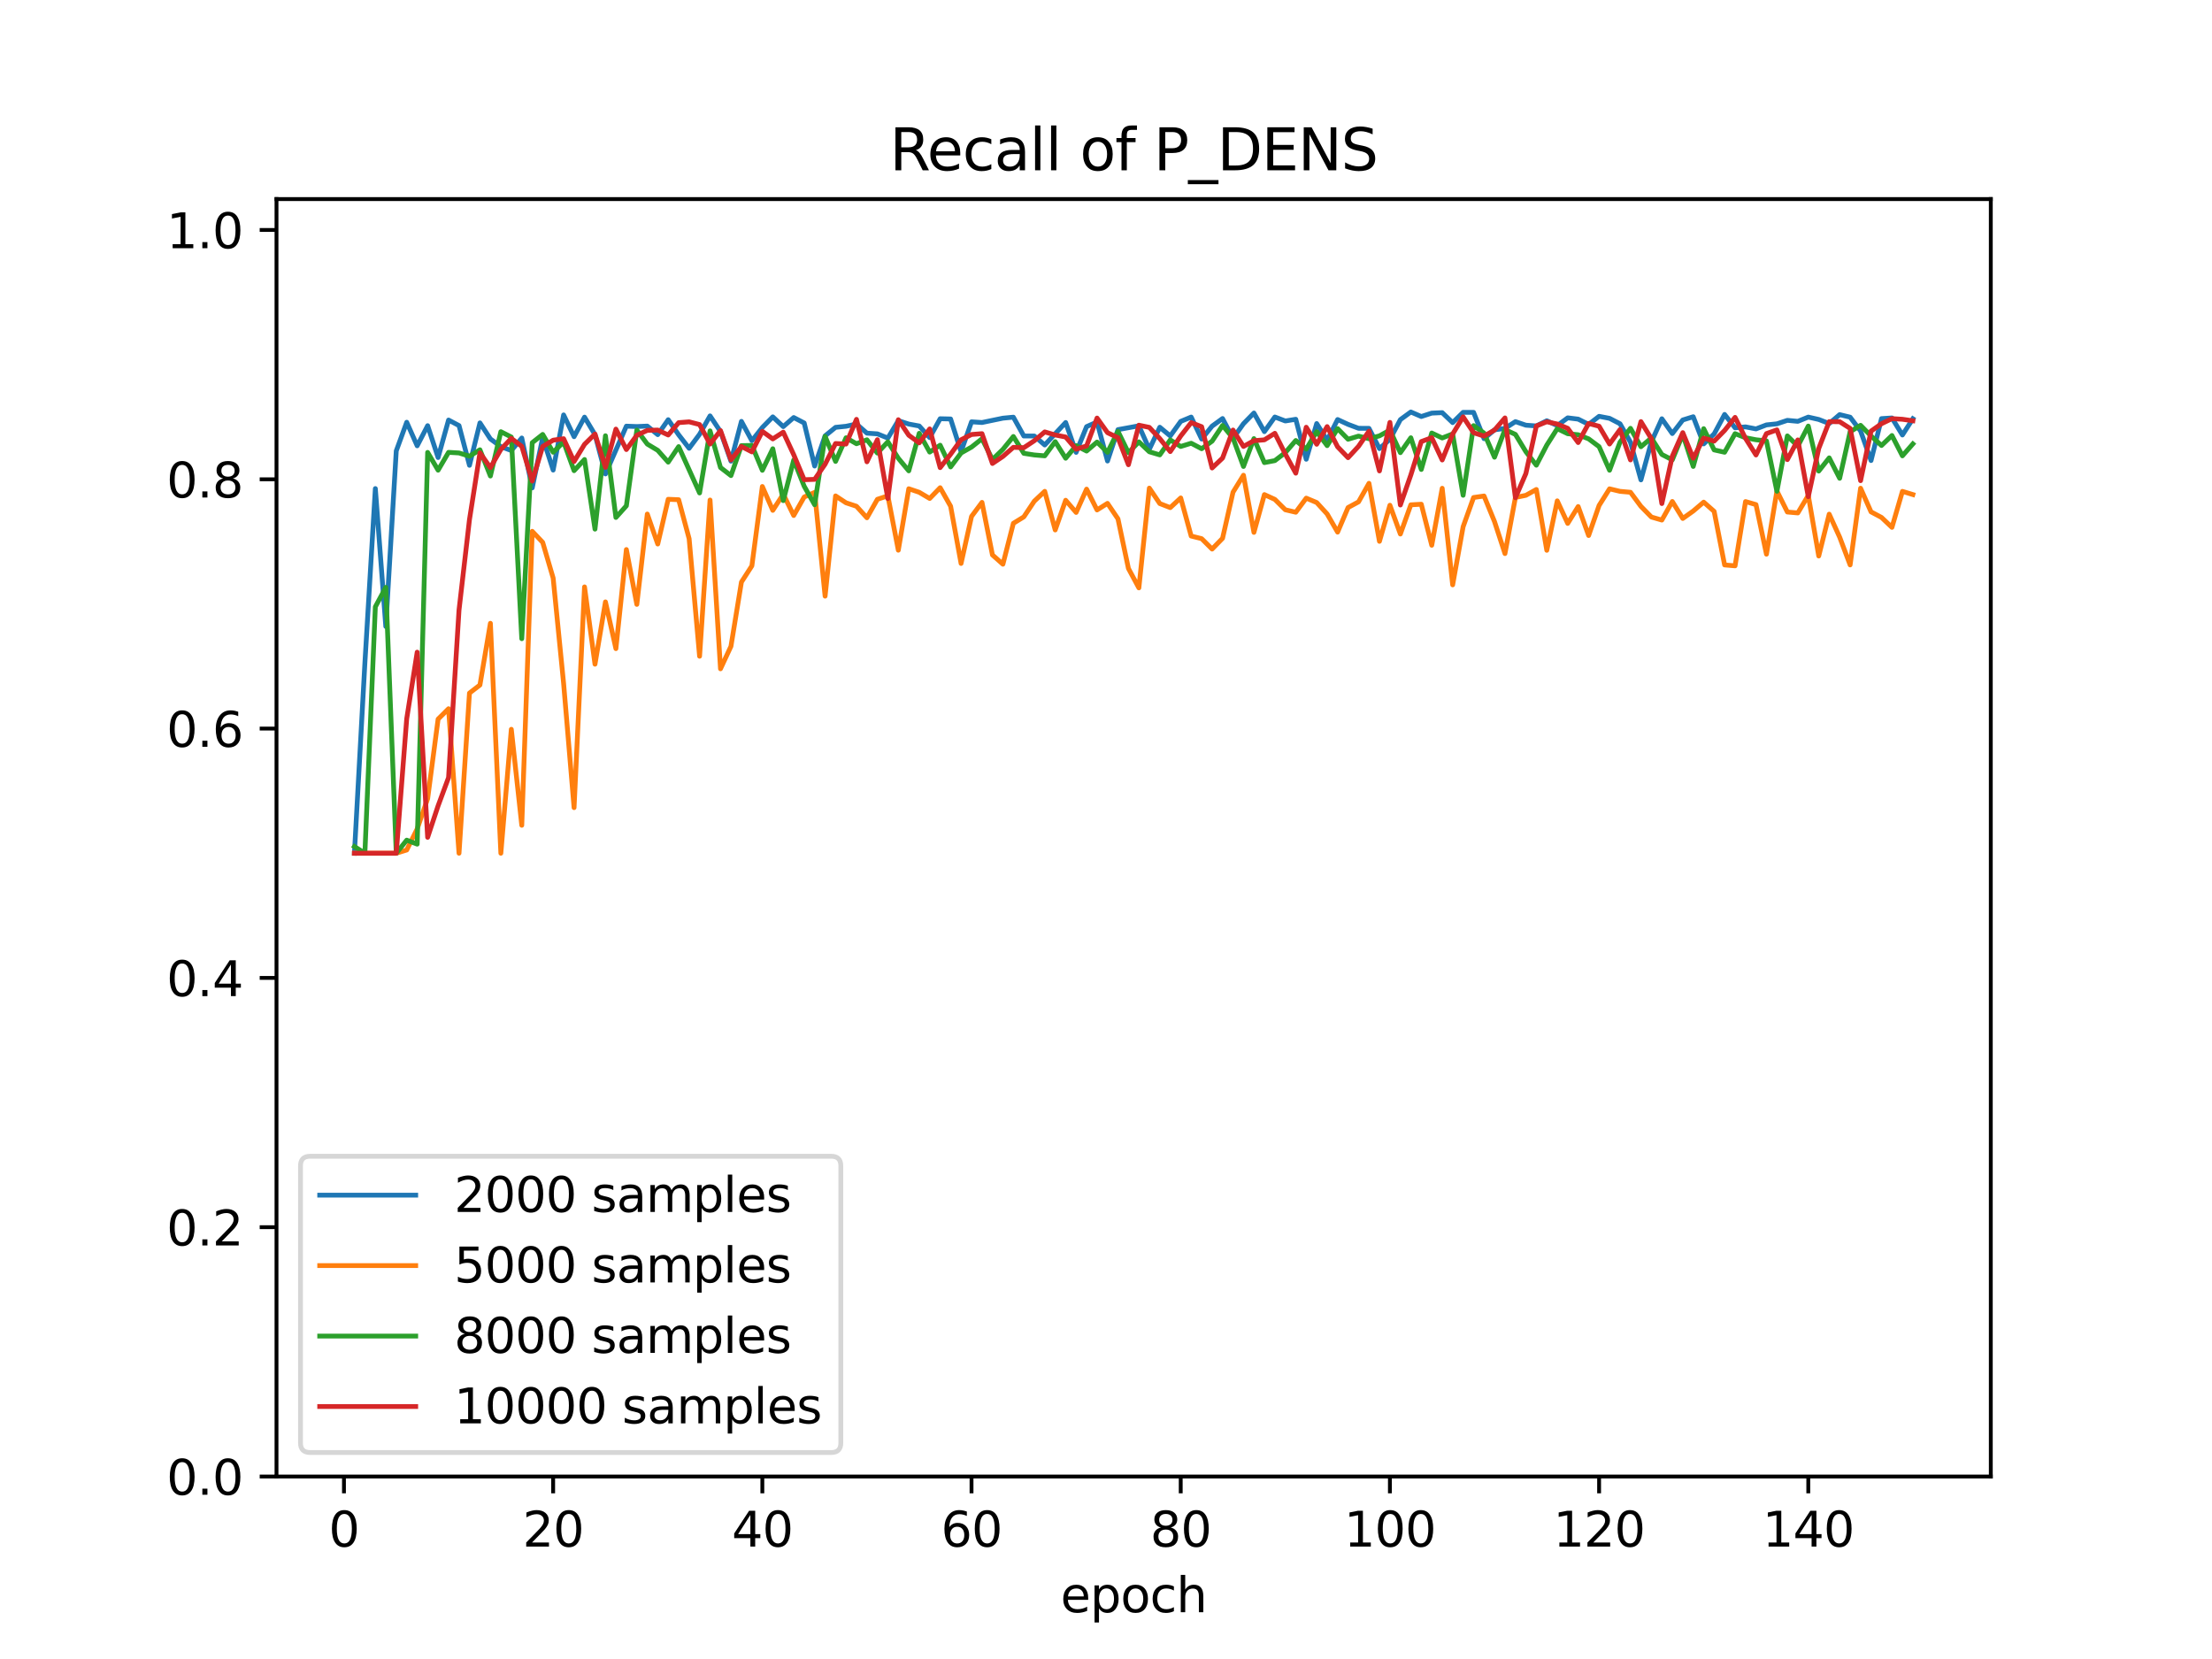 <?xml version="1.0" encoding="utf-8" standalone="no"?>
<!DOCTYPE svg PUBLIC "-//W3C//DTD SVG 1.1//EN"
  "http://www.w3.org/Graphics/SVG/1.1/DTD/svg11.dtd">
<svg xmlns:xlink="http://www.w3.org/1999/xlink" width="460.8pt" height="345.6pt" viewBox="0 0 460.8 345.6" xmlns="http://www.w3.org/2000/svg" version="1.1">
 <defs>
  <style type="text/css">*{stroke-linejoin: round; stroke-linecap: butt}</style>
 </defs>
 <g id="figure_1">
  <g id="patch_1">
   <path d="M 0 345.6 
L 460.8 345.6 
L 460.8 0 
L 0 0 
z
" style="fill: #ffffff"/>
  </g>
  <g id="axes_1">
   <g id="patch_2">
    <path d="M 57.6 307.584 
L 414.72 307.584 
L 414.72 41.472 
L 57.6 41.472 
z
" style="fill: #ffffff"/>
   </g>
   <g id="matplotlib.axis_1">
    <g id="xtick_1">
     <g id="line2d_1">
      <defs>
       <path id="m57a6b8b890" d="M 0 0 
L 0 3.5 
" style="stroke: #000000; stroke-width: 0.8"/>
      </defs>
      <g>
       <use xlink:href="#m57a6b8b890" x="71.654" y="307.584" style="stroke: #000000; stroke-width: 0.8"/>
      </g>
     </g>
     <g id="text_1">
      <!-- 0 -->
      <g transform="translate(68.473 322.182) scale(0.1 -0.1)">
       <defs>
        <path id="DejaVuSans-30" d="M 2034 4250 
Q 1547 4250 1301 3770 
Q 1056 3291 1056 2328 
Q 1056 1369 1301 889 
Q 1547 409 2034 409 
Q 2525 409 2770 889 
Q 3016 1369 3016 2328 
Q 3016 3291 2770 3770 
Q 2525 4250 2034 4250 
z
M 2034 4750 
Q 2819 4750 3233 4129 
Q 3647 3509 3647 2328 
Q 3647 1150 3233 529 
Q 2819 -91 2034 -91 
Q 1250 -91 836 529 
Q 422 1150 422 2328 
Q 422 3509 836 4129 
Q 1250 4750 2034 4750 
z
" transform="scale(0.016)"/>
       </defs>
       <use xlink:href="#DejaVuSans-30"/>
      </g>
     </g>
    </g>
    <g id="xtick_2">
     <g id="line2d_2">
      <g>
       <use xlink:href="#m57a6b8b890" x="115.232" y="307.584" style="stroke: #000000; stroke-width: 0.8"/>
      </g>
     </g>
     <g id="text_2">
      <!-- 20 -->
      <g transform="translate(108.869 322.182) scale(0.1 -0.1)">
       <defs>
        <path id="DejaVuSans-32" d="M 1228 531 
L 3431 531 
L 3431 0 
L 469 0 
L 469 531 
Q 828 903 1448 1529 
Q 2069 2156 2228 2338 
Q 2531 2678 2651 2914 
Q 2772 3150 2772 3378 
Q 2772 3750 2511 3984 
Q 2250 4219 1831 4219 
Q 1534 4219 1204 4116 
Q 875 4013 500 3803 
L 500 4441 
Q 881 4594 1212 4672 
Q 1544 4750 1819 4750 
Q 2544 4750 2975 4387 
Q 3406 4025 3406 3419 
Q 3406 3131 3298 2873 
Q 3191 2616 2906 2266 
Q 2828 2175 2409 1742 
Q 1991 1309 1228 531 
z
" transform="scale(0.016)"/>
       </defs>
       <use xlink:href="#DejaVuSans-32"/>
       <use xlink:href="#DejaVuSans-30" x="63.623"/>
      </g>
     </g>
    </g>
    <g id="xtick_3">
     <g id="line2d_3">
      <g>
       <use xlink:href="#m57a6b8b890" x="158.809" y="307.584" style="stroke: #000000; stroke-width: 0.8"/>
      </g>
     </g>
     <g id="text_3">
      <!-- 40 -->
      <g transform="translate(152.447 322.182) scale(0.1 -0.1)">
       <defs>
        <path id="DejaVuSans-34" d="M 2419 4116 
L 825 1625 
L 2419 1625 
L 2419 4116 
z
M 2253 4666 
L 3047 4666 
L 3047 1625 
L 3713 1625 
L 3713 1100 
L 3047 1100 
L 3047 0 
L 2419 0 
L 2419 1100 
L 313 1100 
L 313 1709 
L 2253 4666 
z
" transform="scale(0.016)"/>
       </defs>
       <use xlink:href="#DejaVuSans-34"/>
       <use xlink:href="#DejaVuSans-30" x="63.623"/>
      </g>
     </g>
    </g>
    <g id="xtick_4">
     <g id="line2d_4">
      <g>
       <use xlink:href="#m57a6b8b890" x="202.387" y="307.584" style="stroke: #000000; stroke-width: 0.8"/>
      </g>
     </g>
     <g id="text_4">
      <!-- 60 -->
      <g transform="translate(196.025 322.182) scale(0.1 -0.1)">
       <defs>
        <path id="DejaVuSans-36" d="M 2113 2584 
Q 1688 2584 1439 2293 
Q 1191 2003 1191 1497 
Q 1191 994 1439 701 
Q 1688 409 2113 409 
Q 2538 409 2786 701 
Q 3034 994 3034 1497 
Q 3034 2003 2786 2293 
Q 2538 2584 2113 2584 
z
M 3366 4563 
L 3366 3988 
Q 3128 4100 2886 4159 
Q 2644 4219 2406 4219 
Q 1781 4219 1451 3797 
Q 1122 3375 1075 2522 
Q 1259 2794 1537 2939 
Q 1816 3084 2150 3084 
Q 2853 3084 3261 2657 
Q 3669 2231 3669 1497 
Q 3669 778 3244 343 
Q 2819 -91 2113 -91 
Q 1303 -91 875 529 
Q 447 1150 447 2328 
Q 447 3434 972 4092 
Q 1497 4750 2381 4750 
Q 2619 4750 2861 4703 
Q 3103 4656 3366 4563 
z
" transform="scale(0.016)"/>
       </defs>
       <use xlink:href="#DejaVuSans-36"/>
       <use xlink:href="#DejaVuSans-30" x="63.623"/>
      </g>
     </g>
    </g>
    <g id="xtick_5">
     <g id="line2d_5">
      <g>
       <use xlink:href="#m57a6b8b890" x="245.965" y="307.584" style="stroke: #000000; stroke-width: 0.8"/>
      </g>
     </g>
     <g id="text_5">
      <!-- 80 -->
      <g transform="translate(239.603 322.182) scale(0.1 -0.1)">
       <defs>
        <path id="DejaVuSans-38" d="M 2034 2216 
Q 1584 2216 1326 1975 
Q 1069 1734 1069 1313 
Q 1069 891 1326 650 
Q 1584 409 2034 409 
Q 2484 409 2743 651 
Q 3003 894 3003 1313 
Q 3003 1734 2745 1975 
Q 2488 2216 2034 2216 
z
M 1403 2484 
Q 997 2584 770 2862 
Q 544 3141 544 3541 
Q 544 4100 942 4425 
Q 1341 4750 2034 4750 
Q 2731 4750 3128 4425 
Q 3525 4100 3525 3541 
Q 3525 3141 3298 2862 
Q 3072 2584 2669 2484 
Q 3125 2378 3379 2068 
Q 3634 1759 3634 1313 
Q 3634 634 3220 271 
Q 2806 -91 2034 -91 
Q 1263 -91 848 271 
Q 434 634 434 1313 
Q 434 1759 690 2068 
Q 947 2378 1403 2484 
z
M 1172 3481 
Q 1172 3119 1398 2916 
Q 1625 2713 2034 2713 
Q 2441 2713 2670 2916 
Q 2900 3119 2900 3481 
Q 2900 3844 2670 4047 
Q 2441 4250 2034 4250 
Q 1625 4250 1398 4047 
Q 1172 3844 1172 3481 
z
" transform="scale(0.016)"/>
       </defs>
       <use xlink:href="#DejaVuSans-38"/>
       <use xlink:href="#DejaVuSans-30" x="63.623"/>
      </g>
     </g>
    </g>
    <g id="xtick_6">
     <g id="line2d_6">
      <g>
       <use xlink:href="#m57a6b8b890" x="289.543" y="307.584" style="stroke: #000000; stroke-width: 0.8"/>
      </g>
     </g>
     <g id="text_6">
      <!-- 100 -->
      <g transform="translate(279.999 322.182) scale(0.1 -0.1)">
       <defs>
        <path id="DejaVuSans-31" d="M 794 531 
L 1825 531 
L 1825 4091 
L 703 3866 
L 703 4441 
L 1819 4666 
L 2450 4666 
L 2450 531 
L 3481 531 
L 3481 0 
L 794 0 
L 794 531 
z
" transform="scale(0.016)"/>
       </defs>
       <use xlink:href="#DejaVuSans-31"/>
       <use xlink:href="#DejaVuSans-30" x="63.623"/>
       <use xlink:href="#DejaVuSans-30" x="127.246"/>
      </g>
     </g>
    </g>
    <g id="xtick_7">
     <g id="line2d_7">
      <g>
       <use xlink:href="#m57a6b8b890" x="333.121" y="307.584" style="stroke: #000000; stroke-width: 0.8"/>
      </g>
     </g>
     <g id="text_7">
      <!-- 120 -->
      <g transform="translate(323.577 322.182) scale(0.1 -0.1)">
       <use xlink:href="#DejaVuSans-31"/>
       <use xlink:href="#DejaVuSans-32" x="63.623"/>
       <use xlink:href="#DejaVuSans-30" x="127.246"/>
      </g>
     </g>
    </g>
    <g id="xtick_8">
     <g id="line2d_8">
      <g>
       <use xlink:href="#m57a6b8b890" x="376.698" y="307.584" style="stroke: #000000; stroke-width: 0.8"/>
      </g>
     </g>
     <g id="text_8">
      <!-- 140 -->
      <g transform="translate(367.155 322.182) scale(0.1 -0.1)">
       <use xlink:href="#DejaVuSans-31"/>
       <use xlink:href="#DejaVuSans-34" x="63.623"/>
       <use xlink:href="#DejaVuSans-30" x="127.246"/>
      </g>
     </g>
    </g>
    <g id="text_9">
     <!-- epoch -->
     <g transform="translate(220.932 335.861) scale(0.1 -0.1)">
      <defs>
       <path id="DejaVuSans-65" d="M 3597 1894 
L 3597 1613 
L 953 1613 
Q 991 1019 1311 708 
Q 1631 397 2203 397 
Q 2534 397 2845 478 
Q 3156 559 3463 722 
L 3463 178 
Q 3153 47 2828 -22 
Q 2503 -91 2169 -91 
Q 1331 -91 842 396 
Q 353 884 353 1716 
Q 353 2575 817 3079 
Q 1281 3584 2069 3584 
Q 2775 3584 3186 3129 
Q 3597 2675 3597 1894 
z
M 3022 2063 
Q 3016 2534 2758 2815 
Q 2500 3097 2075 3097 
Q 1594 3097 1305 2825 
Q 1016 2553 972 2059 
L 3022 2063 
z
" transform="scale(0.016)"/>
       <path id="DejaVuSans-70" d="M 1159 525 
L 1159 -1331 
L 581 -1331 
L 581 3500 
L 1159 3500 
L 1159 2969 
Q 1341 3281 1617 3432 
Q 1894 3584 2278 3584 
Q 2916 3584 3314 3078 
Q 3713 2572 3713 1747 
Q 3713 922 3314 415 
Q 2916 -91 2278 -91 
Q 1894 -91 1617 61 
Q 1341 213 1159 525 
z
M 3116 1747 
Q 3116 2381 2855 2742 
Q 2594 3103 2138 3103 
Q 1681 3103 1420 2742 
Q 1159 2381 1159 1747 
Q 1159 1113 1420 752 
Q 1681 391 2138 391 
Q 2594 391 2855 752 
Q 3116 1113 3116 1747 
z
" transform="scale(0.016)"/>
       <path id="DejaVuSans-6f" d="M 1959 3097 
Q 1497 3097 1228 2736 
Q 959 2375 959 1747 
Q 959 1119 1226 758 
Q 1494 397 1959 397 
Q 2419 397 2687 759 
Q 2956 1122 2956 1747 
Q 2956 2369 2687 2733 
Q 2419 3097 1959 3097 
z
M 1959 3584 
Q 2709 3584 3137 3096 
Q 3566 2609 3566 1747 
Q 3566 888 3137 398 
Q 2709 -91 1959 -91 
Q 1206 -91 779 398 
Q 353 888 353 1747 
Q 353 2609 779 3096 
Q 1206 3584 1959 3584 
z
" transform="scale(0.016)"/>
       <path id="DejaVuSans-63" d="M 3122 3366 
L 3122 2828 
Q 2878 2963 2633 3030 
Q 2388 3097 2138 3097 
Q 1578 3097 1268 2742 
Q 959 2388 959 1747 
Q 959 1106 1268 751 
Q 1578 397 2138 397 
Q 2388 397 2633 464 
Q 2878 531 3122 666 
L 3122 134 
Q 2881 22 2623 -34 
Q 2366 -91 2075 -91 
Q 1284 -91 818 406 
Q 353 903 353 1747 
Q 353 2603 823 3093 
Q 1294 3584 2113 3584 
Q 2378 3584 2631 3529 
Q 2884 3475 3122 3366 
z
" transform="scale(0.016)"/>
       <path id="DejaVuSans-68" d="M 3513 2113 
L 3513 0 
L 2938 0 
L 2938 2094 
Q 2938 2591 2744 2837 
Q 2550 3084 2163 3084 
Q 1697 3084 1428 2787 
Q 1159 2491 1159 1978 
L 1159 0 
L 581 0 
L 581 4863 
L 1159 4863 
L 1159 2956 
Q 1366 3272 1645 3428 
Q 1925 3584 2291 3584 
Q 2894 3584 3203 3211 
Q 3513 2838 3513 2113 
z
" transform="scale(0.016)"/>
      </defs>
      <use xlink:href="#DejaVuSans-65"/>
      <use xlink:href="#DejaVuSans-70" x="61.523"/>
      <use xlink:href="#DejaVuSans-6f" x="125"/>
      <use xlink:href="#DejaVuSans-63" x="186.182"/>
      <use xlink:href="#DejaVuSans-68" x="241.162"/>
     </g>
    </g>
   </g>
   <g id="matplotlib.axis_2">
    <g id="ytick_1">
     <g id="line2d_9">
      <defs>
       <path id="m66a13cc153" d="M 0 0 
L -3.5 0 
" style="stroke: #000000; stroke-width: 0.8"/>
      </defs>
      <g>
       <use xlink:href="#m66a13cc153" x="57.6" y="307.584" style="stroke: #000000; stroke-width: 0.8"/>
      </g>
     </g>
     <g id="text_10">
      <!-- 0.0 -->
      <g transform="translate(34.697 311.383) scale(0.1 -0.1)">
       <defs>
        <path id="DejaVuSans-2e" d="M 684 794 
L 1344 794 
L 1344 0 
L 684 0 
L 684 794 
z
" transform="scale(0.016)"/>
       </defs>
       <use xlink:href="#DejaVuSans-30"/>
       <use xlink:href="#DejaVuSans-2e" x="63.623"/>
       <use xlink:href="#DejaVuSans-30" x="95.41"/>
      </g>
     </g>
    </g>
    <g id="ytick_2">
     <g id="line2d_10">
      <g>
       <use xlink:href="#m66a13cc153" x="57.6" y="255.649" style="stroke: #000000; stroke-width: 0.8"/>
      </g>
     </g>
     <g id="text_11">
      <!-- 0.2 -->
      <g transform="translate(34.697 259.448) scale(0.1 -0.1)">
       <use xlink:href="#DejaVuSans-30"/>
       <use xlink:href="#DejaVuSans-2e" x="63.623"/>
       <use xlink:href="#DejaVuSans-32" x="95.41"/>
      </g>
     </g>
    </g>
    <g id="ytick_3">
     <g id="line2d_11">
      <g>
       <use xlink:href="#m66a13cc153" x="57.6" y="203.713" style="stroke: #000000; stroke-width: 0.8"/>
      </g>
     </g>
     <g id="text_12">
      <!-- 0.4 -->
      <g transform="translate(34.697 207.512) scale(0.1 -0.1)">
       <use xlink:href="#DejaVuSans-30"/>
       <use xlink:href="#DejaVuSans-2e" x="63.623"/>
       <use xlink:href="#DejaVuSans-34" x="95.41"/>
      </g>
     </g>
    </g>
    <g id="ytick_4">
     <g id="line2d_12">
      <g>
       <use xlink:href="#m66a13cc153" x="57.6" y="151.778" style="stroke: #000000; stroke-width: 0.8"/>
      </g>
     </g>
     <g id="text_13">
      <!-- 0.6 -->
      <g transform="translate(34.697 155.577) scale(0.1 -0.1)">
       <use xlink:href="#DejaVuSans-30"/>
       <use xlink:href="#DejaVuSans-2e" x="63.623"/>
       <use xlink:href="#DejaVuSans-36" x="95.41"/>
      </g>
     </g>
    </g>
    <g id="ytick_5">
     <g id="line2d_13">
      <g>
       <use xlink:href="#m66a13cc153" x="57.6" y="99.842" style="stroke: #000000; stroke-width: 0.8"/>
      </g>
     </g>
     <g id="text_14">
      <!-- 0.8 -->
      <g transform="translate(34.697 103.641) scale(0.1 -0.1)">
       <use xlink:href="#DejaVuSans-30"/>
       <use xlink:href="#DejaVuSans-2e" x="63.623"/>
       <use xlink:href="#DejaVuSans-38" x="95.41"/>
      </g>
     </g>
    </g>
    <g id="ytick_6">
     <g id="line2d_14">
      <g>
       <use xlink:href="#m66a13cc153" x="57.6" y="47.907" style="stroke: #000000; stroke-width: 0.8"/>
      </g>
     </g>
     <g id="text_15">
      <!-- 1.0 -->
      <g transform="translate(34.697 51.706) scale(0.1 -0.1)">
       <use xlink:href="#DejaVuSans-31"/>
       <use xlink:href="#DejaVuSans-2e" x="63.623"/>
       <use xlink:href="#DejaVuSans-30" x="95.41"/>
      </g>
     </g>
    </g>
   </g>
   <g id="line2d_15">
    <path d="M 73.833 177.745 
L 76.012 138.146 
L 78.191 101.781 
L 80.369 130.504 
L 82.548 93.924 
L 84.727 87.961 
L 86.906 92.868 
L 89.085 88.675 
L 91.264 95.312 
L 93.443 87.503 
L 95.622 88.656 
L 97.801 96.933 
L 99.979 88.095 
L 102.158 91.437 
L 104.337 93.037 
L 106.516 93.856 
L 108.695 91.244 
L 110.874 101.634 
L 113.053 91.154 
L 115.232 97.927 
L 117.411 86.434 
L 119.589 90.972 
L 121.768 86.896 
L 123.947 90.537 
L 126.126 98.731 
L 130.484 88.775 
L 132.663 88.858 
L 134.842 88.763 
L 137.021 90.544 
L 139.199 87.432 
L 141.378 90.578 
L 143.557 93.386 
L 145.736 90.467 
L 147.915 86.637 
L 150.094 89.906 
L 152.273 96.068 
L 154.452 87.78 
L 156.631 91.814 
L 158.809 89.056 
L 160.988 86.841 
L 163.167 88.872 
L 165.346 86.978 
L 167.525 88.113 
L 169.704 97.083 
L 171.883 90.794 
L 174.062 89.024 
L 176.241 88.8 
L 178.419 88.334 
L 180.598 90.235 
L 182.777 90.38 
L 184.956 91.263 
L 187.135 87.626 
L 189.314 88.339 
L 191.493 88.741 
L 193.672 91.159 
L 195.851 87.23 
L 198.029 87.28 
L 200.208 94.092 
L 202.387 87.872 
L 204.566 88.017 
L 208.924 87.113 
L 211.103 86.903 
L 213.282 90.83 
L 215.461 90.829 
L 217.639 92.697 
L 221.997 88.014 
L 224.176 94.237 
L 226.355 88.879 
L 228.534 87.907 
L 230.713 96.037 
L 232.892 89.501 
L 237.249 88.705 
L 239.428 93.586 
L 241.607 89.002 
L 243.786 90.812 
L 245.965 87.787 
L 248.144 86.879 
L 250.323 91.458 
L 252.502 88.767 
L 254.681 87.185 
L 256.859 91.332 
L 259.038 88.267 
L 261.217 86.037 
L 263.396 89.916 
L 265.575 86.868 
L 267.754 87.697 
L 269.933 87.343 
L 272.112 95.672 
L 274.291 88.235 
L 276.469 91.698 
L 278.648 87.397 
L 280.827 88.401 
L 283.006 89.221 
L 285.185 89.237 
L 287.364 93.457 
L 289.543 91.527 
L 291.722 87.413 
L 293.901 85.824 
L 296.079 86.768 
L 298.258 86.059 
L 300.437 85.962 
L 302.616 88.042 
L 304.795 85.898 
L 306.974 85.904 
L 309.153 91.381 
L 311.332 89.539 
L 313.511 89.246 
L 315.689 87.831 
L 317.868 88.575 
L 320.047 88.732 
L 322.226 87.651 
L 324.405 88.655 
L 326.584 87.044 
L 328.763 87.312 
L 330.942 88.405 
L 333.121 86.73 
L 335.299 87.147 
L 337.478 88.278 
L 339.657 92.115 
L 341.836 99.967 
L 344.015 92.039 
L 346.194 87.236 
L 348.373 90.317 
L 350.552 87.489 
L 352.731 86.813 
L 354.909 92.472 
L 357.088 90.39 
L 359.267 86.334 
L 361.446 89.118 
L 363.625 88.927 
L 365.804 89.348 
L 367.983 88.514 
L 370.162 88.291 
L 372.341 87.566 
L 374.519 87.772 
L 376.698 86.886 
L 378.877 87.381 
L 381.056 88.23 
L 383.235 86.373 
L 385.414 86.905 
L 387.593 89.787 
L 389.772 95.938 
L 391.951 87.207 
L 394.129 87.068 
L 396.308 90.616 
L 398.487 87.233 
L 398.487 87.233 
" clip-path="url(#pf6c5f464f8)" style="fill: none; stroke: #1f77b4; stroke-linecap: square"/>
   </g>
   <g id="line2d_16">
    <path d="M 73.833 177.745 
L 82.548 177.745 
L 84.727 177.069 
L 86.906 172.675 
L 89.085 166.391 
L 91.264 149.805 
L 93.443 147.639 
L 95.622 177.745 
L 97.801 144.377 
L 99.979 142.699 
L 102.158 129.844 
L 104.337 177.745 
L 106.516 151.926 
L 108.695 171.924 
L 110.874 110.681 
L 113.053 112.984 
L 115.232 120.414 
L 117.411 142.379 
L 119.589 168.247 
L 121.768 122.263 
L 123.947 138.364 
L 126.126 125.387 
L 128.305 135.122 
L 130.484 114.479 
L 132.663 125.902 
L 134.842 107.086 
L 137.021 113.33 
L 139.199 104.009 
L 141.378 104.102 
L 143.557 112.217 
L 145.736 136.707 
L 147.915 104.164 
L 150.094 139.323 
L 152.273 134.635 
L 154.452 121.256 
L 156.631 117.875 
L 158.809 101.347 
L 160.988 106.317 
L 163.167 102.943 
L 165.346 107.386 
L 167.525 103.538 
L 169.704 102.575 
L 171.883 124.187 
L 174.062 103.306 
L 176.241 104.743 
L 178.419 105.463 
L 180.598 107.862 
L 182.777 104.012 
L 184.956 103.295 
L 187.135 114.615 
L 189.314 101.816 
L 191.493 102.555 
L 193.672 103.842 
L 195.851 101.6 
L 198.029 105.454 
L 200.208 117.378 
L 202.387 107.583 
L 204.566 104.655 
L 206.745 115.601 
L 208.924 117.536 
L 211.103 109.014 
L 213.282 107.673 
L 215.461 104.404 
L 217.639 102.354 
L 219.818 110.397 
L 221.997 104.211 
L 224.176 106.748 
L 226.355 101.895 
L 228.534 106.23 
L 230.713 104.859 
L 232.892 108.084 
L 235.071 118.422 
L 237.249 122.466 
L 239.428 101.682 
L 241.607 104.902 
L 243.786 105.747 
L 245.965 103.728 
L 248.144 111.668 
L 250.323 112.213 
L 252.502 114.382 
L 254.681 112.141 
L 256.859 102.535 
L 259.038 98.999 
L 261.217 110.904 
L 263.396 103.033 
L 265.575 104.034 
L 267.754 106.196 
L 269.933 106.708 
L 272.112 103.773 
L 274.291 104.687 
L 276.469 107.072 
L 278.648 110.852 
L 280.827 105.733 
L 283.006 104.548 
L 285.185 100.685 
L 287.364 112.77 
L 289.543 105.249 
L 291.722 111.248 
L 293.901 105.165 
L 296.079 105.038 
L 298.258 113.588 
L 300.437 101.716 
L 302.616 121.836 
L 304.795 109.729 
L 306.974 103.639 
L 309.153 103.327 
L 311.332 108.654 
L 313.511 115.32 
L 315.689 103.633 
L 317.868 103.184 
L 320.047 101.968 
L 322.226 114.639 
L 324.405 104.335 
L 326.584 109.037 
L 328.763 105.522 
L 330.942 111.56 
L 333.121 105.294 
L 335.299 101.832 
L 337.478 102.356 
L 339.657 102.551 
L 341.836 105.486 
L 344.015 107.706 
L 346.194 108.34 
L 348.373 104.465 
L 350.552 108.008 
L 352.731 106.456 
L 354.909 104.604 
L 357.088 106.53 
L 359.267 117.688 
L 361.446 117.873 
L 363.625 104.485 
L 365.804 105.118 
L 367.983 115.448 
L 370.162 102.283 
L 372.341 106.661 
L 374.519 106.854 
L 376.698 103.202 
L 378.877 115.827 
L 381.056 107.108 
L 383.235 111.901 
L 385.414 117.684 
L 387.593 101.703 
L 389.772 106.63 
L 391.951 107.791 
L 394.129 109.858 
L 396.308 102.36 
L 398.487 103.027 
L 398.487 103.027 
" clip-path="url(#pf6c5f464f8)" style="fill: none; stroke: #ff7f0e; stroke-linecap: square"/>
   </g>
   <g id="line2d_17">
    <path d="M 73.833 176.349 
L 76.012 177.745 
L 78.191 126.408 
L 80.369 122.358 
L 82.548 177.745 
L 84.727 175.016 
L 86.906 175.85 
L 89.085 94.244 
L 91.264 97.949 
L 93.443 94.234 
L 95.622 94.359 
L 97.801 95.031 
L 99.979 93.699 
L 102.158 99.162 
L 104.337 89.929 
L 106.516 91.045 
L 108.695 133.053 
L 110.874 92.213 
L 113.053 90.499 
L 115.232 94.209 
L 117.411 92.077 
L 119.589 98.05 
L 121.768 95.722 
L 123.947 110.226 
L 126.126 90.773 
L 128.305 107.797 
L 130.484 105.368 
L 132.663 89.588 
L 134.842 92.508 
L 137.021 93.815 
L 139.199 96.272 
L 141.378 93.038 
L 145.736 102.693 
L 147.915 89.761 
L 150.094 97.393 
L 152.273 99.075 
L 154.452 92.83 
L 156.631 92.792 
L 158.809 97.974 
L 160.988 93.482 
L 163.167 104.286 
L 165.346 95.835 
L 167.525 101.293 
L 169.704 105.151 
L 171.883 90.898 
L 174.062 96.122 
L 176.241 91.198 
L 178.419 92.439 
L 180.598 91.618 
L 182.777 94.381 
L 184.956 92.034 
L 187.135 95.471 
L 189.314 98.086 
L 191.493 90.268 
L 193.672 94.176 
L 195.851 92.745 
L 198.029 97.27 
L 200.208 94.364 
L 202.387 93.135 
L 204.566 91.403 
L 206.745 95.73 
L 208.924 93.611 
L 211.103 90.928 
L 213.282 94.439 
L 215.461 94.774 
L 217.639 94.959 
L 219.818 92.009 
L 221.997 95.458 
L 224.176 92.837 
L 226.355 93.963 
L 228.534 92.091 
L 230.713 94.232 
L 232.892 89.851 
L 235.071 94.317 
L 237.249 92.045 
L 239.428 94.115 
L 241.607 94.761 
L 243.786 91.642 
L 245.965 93.008 
L 248.144 92.334 
L 250.323 93.48 
L 252.502 91.902 
L 254.681 88.631 
L 256.859 91.263 
L 259.038 97.174 
L 261.217 91.373 
L 263.396 96.37 
L 265.575 95.957 
L 267.754 94.287 
L 269.933 91.766 
L 272.112 93.557 
L 274.291 89.914 
L 276.469 92.834 
L 278.648 89.29 
L 280.827 91.505 
L 283.006 90.849 
L 285.185 91.395 
L 287.364 90.798 
L 289.543 89.599 
L 291.722 94.298 
L 293.901 91.194 
L 296.079 97.8 
L 298.258 90.205 
L 300.437 91.239 
L 302.616 90.397 
L 304.795 103.175 
L 306.974 88.665 
L 309.153 90.22 
L 311.332 95.246 
L 313.511 89.485 
L 315.689 90.497 
L 317.868 94.095 
L 320.047 96.909 
L 322.226 92.726 
L 324.405 89.295 
L 326.584 90.353 
L 328.763 90.565 
L 330.942 91.423 
L 333.121 93.048 
L 335.299 97.96 
L 337.478 92.107 
L 339.657 89.225 
L 341.836 93.061 
L 344.015 91.239 
L 346.194 94.674 
L 348.373 95.795 
L 350.552 90.502 
L 352.731 97.166 
L 354.909 89.301 
L 357.088 93.723 
L 359.267 94.212 
L 361.446 90.343 
L 363.625 91.187 
L 365.804 91.611 
L 367.983 91.843 
L 370.162 102.344 
L 372.341 90.807 
L 374.519 92.942 
L 376.698 88.757 
L 378.877 98.133 
L 381.056 95.38 
L 383.235 99.639 
L 385.414 89.943 
L 387.593 88.602 
L 389.772 90.822 
L 391.951 92.806 
L 394.129 90.723 
L 396.308 94.961 
L 398.487 92.473 
L 398.487 92.473 
" clip-path="url(#pf6c5f464f8)" style="fill: none; stroke: #2ca02c; stroke-linecap: square"/>
   </g>
   <g id="line2d_18">
    <path d="M 73.833 177.745 
L 82.548 177.745 
L 84.727 149.729 
L 86.906 135.861 
L 89.085 174.431 
L 91.264 167.861 
L 93.443 161.979 
L 95.622 127.086 
L 97.801 108.236 
L 99.979 94.345 
L 102.158 97.414 
L 104.337 93.622 
L 106.516 91.324 
L 108.695 92.981 
L 110.874 100.221 
L 113.053 93.013 
L 115.232 91.696 
L 117.411 91.392 
L 119.589 96.14 
L 121.768 92.562 
L 123.947 90.417 
L 126.126 97.357 
L 128.305 89.391 
L 130.484 93.652 
L 132.663 90.674 
L 134.842 89.652 
L 137.021 89.588 
L 139.199 90.617 
L 141.378 88.044 
L 143.557 87.875 
L 145.736 88.441 
L 147.915 92.495 
L 150.094 89.701 
L 152.273 95.822 
L 154.452 93.008 
L 156.631 94.133 
L 158.809 89.858 
L 160.988 91.431 
L 163.167 90.026 
L 165.346 94.719 
L 167.525 99.931 
L 169.704 99.861 
L 171.883 96.705 
L 174.062 92.393 
L 176.241 92.506 
L 178.419 87.358 
L 180.598 96.202 
L 182.777 91.595 
L 184.956 103.851 
L 187.135 87.436 
L 189.314 90.669 
L 191.493 92.257 
L 193.672 89.352 
L 195.851 97.415 
L 198.029 94.627 
L 200.208 91.611 
L 202.387 90.514 
L 204.566 90.34 
L 206.745 96.553 
L 208.924 95.087 
L 211.103 93.19 
L 213.282 93.259 
L 215.461 91.818 
L 217.639 89.973 
L 219.818 90.613 
L 221.997 91.038 
L 224.176 93.584 
L 226.355 92.894 
L 228.534 87.088 
L 230.713 90.133 
L 232.892 91.189 
L 235.071 96.814 
L 237.249 88.576 
L 239.428 89.03 
L 241.607 91.373 
L 243.786 94.072 
L 245.965 90.821 
L 248.144 88.044 
L 250.323 88.889 
L 252.502 97.489 
L 254.681 95.423 
L 256.859 89.586 
L 259.038 93.002 
L 261.217 91.802 
L 263.396 91.63 
L 265.575 90.263 
L 267.754 94.59 
L 269.933 98.571 
L 272.112 89.002 
L 274.291 92.548 
L 276.469 88.869 
L 278.648 93.079 
L 280.827 95.342 
L 283.006 92.976 
L 285.185 89.815 
L 287.364 98.102 
L 289.543 87.993 
L 291.722 105.202 
L 293.901 98.945 
L 296.079 91.989 
L 298.258 91.179 
L 300.437 95.822 
L 302.616 90.422 
L 304.795 86.836 
L 306.974 90.142 
L 309.153 90.848 
L 311.332 89.589 
L 313.511 87.06 
L 315.689 103.688 
L 317.868 98.644 
L 320.047 88.732 
L 322.226 87.861 
L 324.405 88.331 
L 326.584 89.229 
L 328.763 92.189 
L 330.942 88.214 
L 333.121 88.793 
L 335.299 92.499 
L 337.478 89.489 
L 339.657 95.808 
L 341.836 87.829 
L 344.015 91.392 
L 346.194 104.899 
L 348.373 95.035 
L 350.552 90.127 
L 352.731 95.46 
L 354.909 91.265 
L 357.088 91.892 
L 359.267 89.671 
L 361.446 86.946 
L 363.625 91.326 
L 365.804 94.781 
L 367.983 90.327 
L 370.162 89.551 
L 372.341 95.746 
L 374.519 91.644 
L 376.698 103.475 
L 378.877 93.424 
L 381.056 87.838 
L 383.235 87.851 
L 385.414 89.244 
L 387.593 100.132 
L 389.772 89.812 
L 391.951 88.264 
L 394.129 87.21 
L 396.308 87.341 
L 398.487 87.656 
L 398.487 87.656 
" clip-path="url(#pf6c5f464f8)" style="fill: none; stroke: #d62728; stroke-linecap: square"/>
   </g>
   <g id="patch_3">
    <path d="M 57.6 307.584 
L 57.6 41.472 
" style="fill: none; stroke: #000000; stroke-width: 0.8; stroke-linejoin: miter; stroke-linecap: square"/>
   </g>
   <g id="patch_4">
    <path d="M 414.72 307.584 
L 414.72 41.472 
" style="fill: none; stroke: #000000; stroke-width: 0.8; stroke-linejoin: miter; stroke-linecap: square"/>
   </g>
   <g id="patch_5">
    <path d="M 57.6 307.584 
L 414.72 307.584 
" style="fill: none; stroke: #000000; stroke-width: 0.8; stroke-linejoin: miter; stroke-linecap: square"/>
   </g>
   <g id="patch_6">
    <path d="M 57.6 41.472 
L 414.72 41.472 
" style="fill: none; stroke: #000000; stroke-width: 0.8; stroke-linejoin: miter; stroke-linecap: square"/>
   </g>
   <g id="text_16">
    <!-- Recall of P_DENS -->
    <g transform="translate(185.335 35.472) scale(0.12 -0.12)">
     <defs>
      <path id="DejaVuSans-52" d="M 2841 2188 
Q 3044 2119 3236 1894 
Q 3428 1669 3622 1275 
L 4263 0 
L 3584 0 
L 2988 1197 
Q 2756 1666 2539 1819 
Q 2322 1972 1947 1972 
L 1259 1972 
L 1259 0 
L 628 0 
L 628 4666 
L 2053 4666 
Q 2853 4666 3247 4331 
Q 3641 3997 3641 3322 
Q 3641 2881 3436 2590 
Q 3231 2300 2841 2188 
z
M 1259 4147 
L 1259 2491 
L 2053 2491 
Q 2509 2491 2742 2702 
Q 2975 2913 2975 3322 
Q 2975 3731 2742 3939 
Q 2509 4147 2053 4147 
L 1259 4147 
z
" transform="scale(0.016)"/>
      <path id="DejaVuSans-61" d="M 2194 1759 
Q 1497 1759 1228 1600 
Q 959 1441 959 1056 
Q 959 750 1161 570 
Q 1363 391 1709 391 
Q 2188 391 2477 730 
Q 2766 1069 2766 1631 
L 2766 1759 
L 2194 1759 
z
M 3341 1997 
L 3341 0 
L 2766 0 
L 2766 531 
Q 2569 213 2275 61 
Q 1981 -91 1556 -91 
Q 1019 -91 701 211 
Q 384 513 384 1019 
Q 384 1609 779 1909 
Q 1175 2209 1959 2209 
L 2766 2209 
L 2766 2266 
Q 2766 2663 2505 2880 
Q 2244 3097 1772 3097 
Q 1472 3097 1187 3025 
Q 903 2953 641 2809 
L 641 3341 
Q 956 3463 1253 3523 
Q 1550 3584 1831 3584 
Q 2591 3584 2966 3190 
Q 3341 2797 3341 1997 
z
" transform="scale(0.016)"/>
      <path id="DejaVuSans-6c" d="M 603 4863 
L 1178 4863 
L 1178 0 
L 603 0 
L 603 4863 
z
" transform="scale(0.016)"/>
      <path id="DejaVuSans-20" transform="scale(0.016)"/>
      <path id="DejaVuSans-66" d="M 2375 4863 
L 2375 4384 
L 1825 4384 
Q 1516 4384 1395 4259 
Q 1275 4134 1275 3809 
L 1275 3500 
L 2222 3500 
L 2222 3053 
L 1275 3053 
L 1275 0 
L 697 0 
L 697 3053 
L 147 3053 
L 147 3500 
L 697 3500 
L 697 3744 
Q 697 4328 969 4595 
Q 1241 4863 1831 4863 
L 2375 4863 
z
" transform="scale(0.016)"/>
      <path id="DejaVuSans-50" d="M 1259 4147 
L 1259 2394 
L 2053 2394 
Q 2494 2394 2734 2622 
Q 2975 2850 2975 3272 
Q 2975 3691 2734 3919 
Q 2494 4147 2053 4147 
L 1259 4147 
z
M 628 4666 
L 2053 4666 
Q 2838 4666 3239 4311 
Q 3641 3956 3641 3272 
Q 3641 2581 3239 2228 
Q 2838 1875 2053 1875 
L 1259 1875 
L 1259 0 
L 628 0 
L 628 4666 
z
" transform="scale(0.016)"/>
      <path id="DejaVuSans-5f" d="M 3263 -1063 
L 3263 -1509 
L -63 -1509 
L -63 -1063 
L 3263 -1063 
z
" transform="scale(0.016)"/>
      <path id="DejaVuSans-44" d="M 1259 4147 
L 1259 519 
L 2022 519 
Q 2988 519 3436 956 
Q 3884 1394 3884 2338 
Q 3884 3275 3436 3711 
Q 2988 4147 2022 4147 
L 1259 4147 
z
M 628 4666 
L 1925 4666 
Q 3281 4666 3915 4102 
Q 4550 3538 4550 2338 
Q 4550 1131 3912 565 
Q 3275 0 1925 0 
L 628 0 
L 628 4666 
z
" transform="scale(0.016)"/>
      <path id="DejaVuSans-45" d="M 628 4666 
L 3578 4666 
L 3578 4134 
L 1259 4134 
L 1259 2753 
L 3481 2753 
L 3481 2222 
L 1259 2222 
L 1259 531 
L 3634 531 
L 3634 0 
L 628 0 
L 628 4666 
z
" transform="scale(0.016)"/>
      <path id="DejaVuSans-4e" d="M 628 4666 
L 1478 4666 
L 3547 763 
L 3547 4666 
L 4159 4666 
L 4159 0 
L 3309 0 
L 1241 3903 
L 1241 0 
L 628 0 
L 628 4666 
z
" transform="scale(0.016)"/>
      <path id="DejaVuSans-53" d="M 3425 4513 
L 3425 3897 
Q 3066 4069 2747 4153 
Q 2428 4238 2131 4238 
Q 1616 4238 1336 4038 
Q 1056 3838 1056 3469 
Q 1056 3159 1242 3001 
Q 1428 2844 1947 2747 
L 2328 2669 
Q 3034 2534 3370 2195 
Q 3706 1856 3706 1288 
Q 3706 609 3251 259 
Q 2797 -91 1919 -91 
Q 1588 -91 1214 -16 
Q 841 59 441 206 
L 441 856 
Q 825 641 1194 531 
Q 1563 422 1919 422 
Q 2459 422 2753 634 
Q 3047 847 3047 1241 
Q 3047 1584 2836 1778 
Q 2625 1972 2144 2069 
L 1759 2144 
Q 1053 2284 737 2584 
Q 422 2884 422 3419 
Q 422 4038 858 4394 
Q 1294 4750 2059 4750 
Q 2388 4750 2728 4690 
Q 3069 4631 3425 4513 
z
" transform="scale(0.016)"/>
     </defs>
     <use xlink:href="#DejaVuSans-52"/>
     <use xlink:href="#DejaVuSans-65" x="64.982"/>
     <use xlink:href="#DejaVuSans-63" x="126.506"/>
     <use xlink:href="#DejaVuSans-61" x="181.486"/>
     <use xlink:href="#DejaVuSans-6c" x="242.766"/>
     <use xlink:href="#DejaVuSans-6c" x="270.549"/>
     <use xlink:href="#DejaVuSans-20" x="298.332"/>
     <use xlink:href="#DejaVuSans-6f" x="330.119"/>
     <use xlink:href="#DejaVuSans-66" x="391.301"/>
     <use xlink:href="#DejaVuSans-20" x="426.506"/>
     <use xlink:href="#DejaVuSans-50" x="458.293"/>
     <use xlink:href="#DejaVuSans-5f" x="518.596"/>
     <use xlink:href="#DejaVuSans-44" x="568.596"/>
     <use xlink:href="#DejaVuSans-45" x="645.598"/>
     <use xlink:href="#DejaVuSans-4e" x="708.781"/>
     <use xlink:href="#DejaVuSans-53" x="783.586"/>
    </g>
   </g>
   <g id="legend_1">
    <g id="patch_7">
     <path d="M 64.6 302.584 
L 173.158 302.584 
Q 175.158 302.584 175.158 300.584 
L 175.158 242.871 
Q 175.158 240.871 173.158 240.871 
L 64.6 240.871 
Q 62.6 240.871 62.6 242.871 
L 62.6 300.584 
Q 62.6 302.584 64.6 302.584 
z
" style="fill: #ffffff; opacity: 0.8; stroke: #cccccc; stroke-linejoin: miter"/>
    </g>
    <g id="line2d_19">
     <path d="M 66.6 248.97 
L 76.6 248.97 
L 86.6 248.97 
" style="fill: none; stroke: #1f77b4; stroke-linecap: square"/>
    </g>
    <g id="text_17">
     <!-- 2000 samples -->
     <g transform="translate(94.6 252.47) scale(0.1 -0.1)">
      <defs>
       <path id="DejaVuSans-73" d="M 2834 3397 
L 2834 2853 
Q 2591 2978 2328 3040 
Q 2066 3103 1784 3103 
Q 1356 3103 1142 2972 
Q 928 2841 928 2578 
Q 928 2378 1081 2264 
Q 1234 2150 1697 2047 
L 1894 2003 
Q 2506 1872 2764 1633 
Q 3022 1394 3022 966 
Q 3022 478 2636 193 
Q 2250 -91 1575 -91 
Q 1294 -91 989 -36 
Q 684 19 347 128 
L 347 722 
Q 666 556 975 473 
Q 1284 391 1588 391 
Q 1994 391 2212 530 
Q 2431 669 2431 922 
Q 2431 1156 2273 1281 
Q 2116 1406 1581 1522 
L 1381 1569 
Q 847 1681 609 1914 
Q 372 2147 372 2553 
Q 372 3047 722 3315 
Q 1072 3584 1716 3584 
Q 2034 3584 2315 3537 
Q 2597 3491 2834 3397 
z
" transform="scale(0.016)"/>
       <path id="DejaVuSans-6d" d="M 3328 2828 
Q 3544 3216 3844 3400 
Q 4144 3584 4550 3584 
Q 5097 3584 5394 3201 
Q 5691 2819 5691 2113 
L 5691 0 
L 5113 0 
L 5113 2094 
Q 5113 2597 4934 2840 
Q 4756 3084 4391 3084 
Q 3944 3084 3684 2787 
Q 3425 2491 3425 1978 
L 3425 0 
L 2847 0 
L 2847 2094 
Q 2847 2600 2669 2842 
Q 2491 3084 2119 3084 
Q 1678 3084 1418 2786 
Q 1159 2488 1159 1978 
L 1159 0 
L 581 0 
L 581 3500 
L 1159 3500 
L 1159 2956 
Q 1356 3278 1631 3431 
Q 1906 3584 2284 3584 
Q 2666 3584 2933 3390 
Q 3200 3197 3328 2828 
z
" transform="scale(0.016)"/>
      </defs>
      <use xlink:href="#DejaVuSans-32"/>
      <use xlink:href="#DejaVuSans-30" x="63.623"/>
      <use xlink:href="#DejaVuSans-30" x="127.246"/>
      <use xlink:href="#DejaVuSans-30" x="190.869"/>
      <use xlink:href="#DejaVuSans-20" x="254.492"/>
      <use xlink:href="#DejaVuSans-73" x="286.279"/>
      <use xlink:href="#DejaVuSans-61" x="338.379"/>
      <use xlink:href="#DejaVuSans-6d" x="399.658"/>
      <use xlink:href="#DejaVuSans-70" x="497.07"/>
      <use xlink:href="#DejaVuSans-6c" x="560.547"/>
      <use xlink:href="#DejaVuSans-65" x="588.33"/>
      <use xlink:href="#DejaVuSans-73" x="649.854"/>
     </g>
    </g>
    <g id="line2d_20">
     <path d="M 66.6 263.648 
L 76.6 263.648 
L 86.6 263.648 
" style="fill: none; stroke: #ff7f0e; stroke-linecap: square"/>
    </g>
    <g id="text_18">
     <!-- 5000 samples -->
     <g transform="translate(94.6 267.148) scale(0.1 -0.1)">
      <defs>
       <path id="DejaVuSans-35" d="M 691 4666 
L 3169 4666 
L 3169 4134 
L 1269 4134 
L 1269 2991 
Q 1406 3038 1543 3061 
Q 1681 3084 1819 3084 
Q 2600 3084 3056 2656 
Q 3513 2228 3513 1497 
Q 3513 744 3044 326 
Q 2575 -91 1722 -91 
Q 1428 -91 1123 -41 
Q 819 9 494 109 
L 494 744 
Q 775 591 1075 516 
Q 1375 441 1709 441 
Q 2250 441 2565 725 
Q 2881 1009 2881 1497 
Q 2881 1984 2565 2268 
Q 2250 2553 1709 2553 
Q 1456 2553 1204 2497 
Q 953 2441 691 2322 
L 691 4666 
z
" transform="scale(0.016)"/>
      </defs>
      <use xlink:href="#DejaVuSans-35"/>
      <use xlink:href="#DejaVuSans-30" x="63.623"/>
      <use xlink:href="#DejaVuSans-30" x="127.246"/>
      <use xlink:href="#DejaVuSans-30" x="190.869"/>
      <use xlink:href="#DejaVuSans-20" x="254.492"/>
      <use xlink:href="#DejaVuSans-73" x="286.279"/>
      <use xlink:href="#DejaVuSans-61" x="338.379"/>
      <use xlink:href="#DejaVuSans-6d" x="399.658"/>
      <use xlink:href="#DejaVuSans-70" x="497.07"/>
      <use xlink:href="#DejaVuSans-6c" x="560.547"/>
      <use xlink:href="#DejaVuSans-65" x="588.33"/>
      <use xlink:href="#DejaVuSans-73" x="649.854"/>
     </g>
    </g>
    <g id="line2d_21">
     <path d="M 66.6 278.326 
L 76.6 278.326 
L 86.6 278.326 
" style="fill: none; stroke: #2ca02c; stroke-linecap: square"/>
    </g>
    <g id="text_19">
     <!-- 8000 samples -->
     <g transform="translate(94.6 281.826) scale(0.1 -0.1)">
      <use xlink:href="#DejaVuSans-38"/>
      <use xlink:href="#DejaVuSans-30" x="63.623"/>
      <use xlink:href="#DejaVuSans-30" x="127.246"/>
      <use xlink:href="#DejaVuSans-30" x="190.869"/>
      <use xlink:href="#DejaVuSans-20" x="254.492"/>
      <use xlink:href="#DejaVuSans-73" x="286.279"/>
      <use xlink:href="#DejaVuSans-61" x="338.379"/>
      <use xlink:href="#DejaVuSans-6d" x="399.658"/>
      <use xlink:href="#DejaVuSans-70" x="497.07"/>
      <use xlink:href="#DejaVuSans-6c" x="560.547"/>
      <use xlink:href="#DejaVuSans-65" x="588.33"/>
      <use xlink:href="#DejaVuSans-73" x="649.854"/>
     </g>
    </g>
    <g id="line2d_22">
     <path d="M 66.6 293.004 
L 76.6 293.004 
L 86.6 293.004 
" style="fill: none; stroke: #d62728; stroke-linecap: square"/>
    </g>
    <g id="text_20">
     <!-- 10000 samples -->
     <g transform="translate(94.6 296.504) scale(0.1 -0.1)">
      <use xlink:href="#DejaVuSans-31"/>
      <use xlink:href="#DejaVuSans-30" x="63.623"/>
      <use xlink:href="#DejaVuSans-30" x="127.246"/>
      <use xlink:href="#DejaVuSans-30" x="190.869"/>
      <use xlink:href="#DejaVuSans-30" x="254.492"/>
      <use xlink:href="#DejaVuSans-20" x="318.115"/>
      <use xlink:href="#DejaVuSans-73" x="349.902"/>
      <use xlink:href="#DejaVuSans-61" x="402.002"/>
      <use xlink:href="#DejaVuSans-6d" x="463.281"/>
      <use xlink:href="#DejaVuSans-70" x="560.693"/>
      <use xlink:href="#DejaVuSans-6c" x="624.17"/>
      <use xlink:href="#DejaVuSans-65" x="651.953"/>
      <use xlink:href="#DejaVuSans-73" x="713.477"/>
     </g>
    </g>
   </g>
  </g>
 </g>
 <defs>
  <clipPath id="pf6c5f464f8">
   <rect x="57.6" y="41.472" width="357.12" height="266.112"/>
  </clipPath>
 </defs>
</svg>
